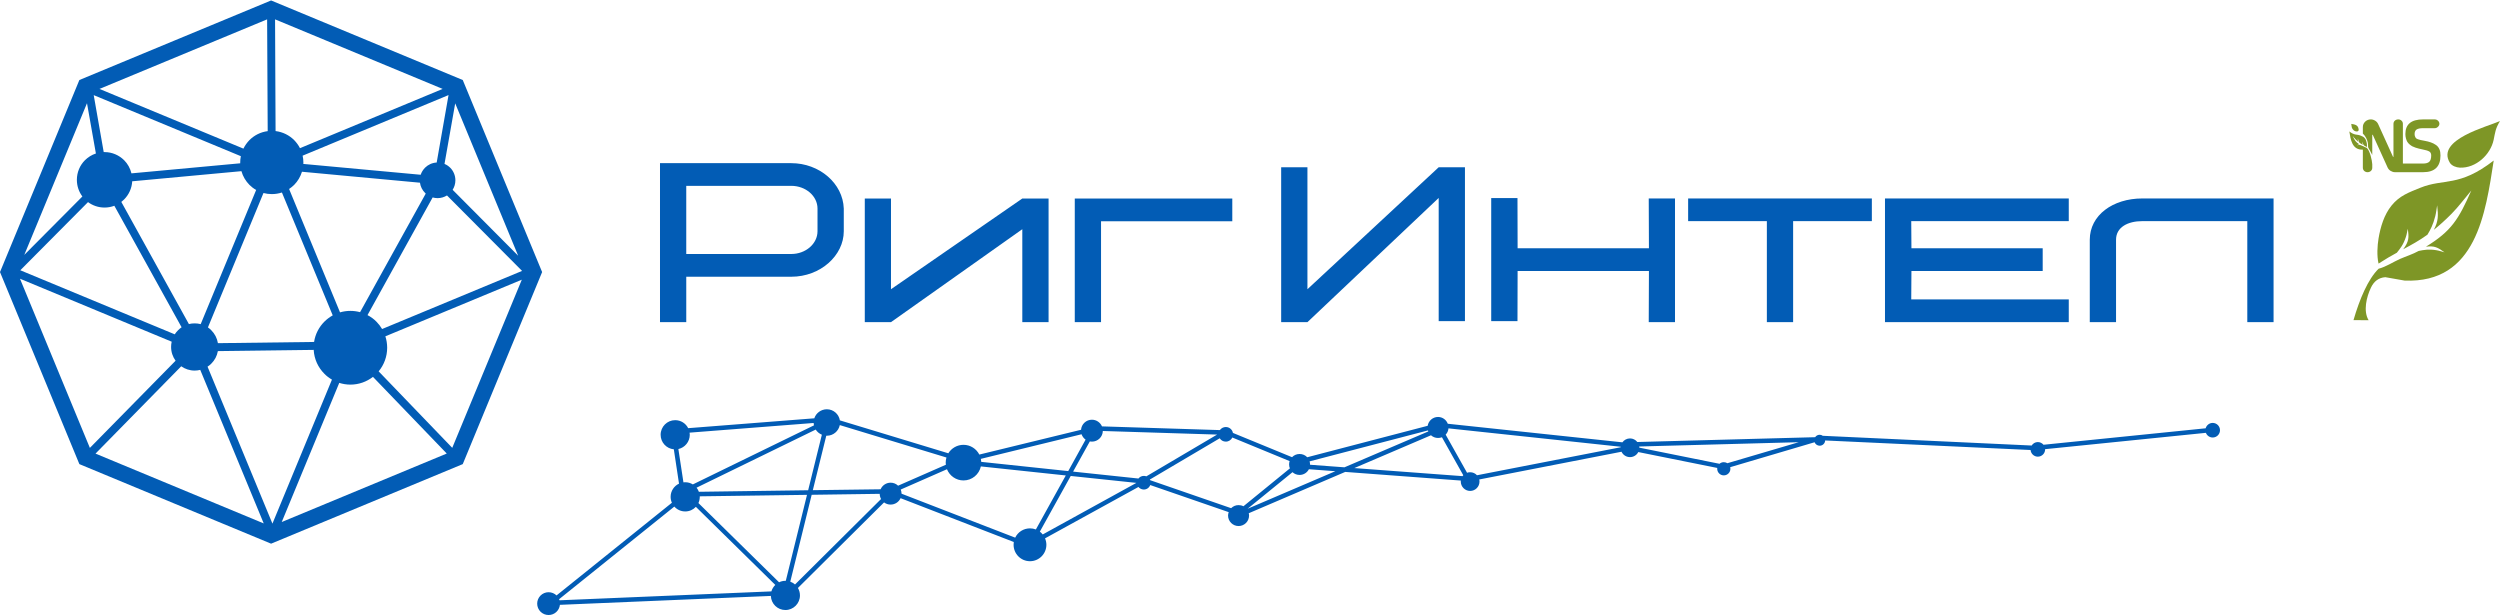 <?xml version="1.0" encoding="UTF-8"?>
<!DOCTYPE svg PUBLIC "-//W3C//DTD SVG 1.1//EN" "http://www.w3.org/Graphics/SVG/1.1/DTD/svg11.dtd">
<!-- Creator: CorelDRAW 2020 (64-Bit) -->
<svg xmlns="http://www.w3.org/2000/svg" xml:space="preserve" width="788px" height="194px" version="1.1" style="shape-rendering:geometricPrecision; text-rendering:geometricPrecision; image-rendering:optimizeQuality; fill-rule:evenodd; clip-rule:evenodd"
viewBox="0 0 390.27 95.94"
 xmlns:xlink="http://www.w3.org/1999/xlink"
 xmlns:xodm="http://www.corel.com/coreldraw/odm/2003">
 <defs>
  <style type="text/css">
   <![CDATA[
    .fil1 {fill:#025CB5}
    .fil0 {fill:#025CB5;fill-rule:nonzero}
    .fil2 {fill:#7E9626;fill-rule:nonzero}
   ]]>
  </style>
 </defs>
 <g id="Слой_x0020_1">
  <g id="_3020942979040">
   <path class="fil0" d="M69.1 13.81l-26.16 -10.86 0.08 17.44c1.13,0.14 2.14,0.65 2.9,1.41 0.36,0.37 0.67,0.79 0.91,1.26l22.27 -9.25zm-26.78 -13.81l14.96 6.21 14.96 6.21 6.19 14.99 6.2 14.99 -6.2 14.99 -6.19 14.99 -14.96 6.21 -14.96 6.21 -14.97 -6.21 -14.96 -6.21 -6.19 -14.99 -6.2 -14.99 6.2 -14.99 6.19 -14.99 14.96 -6.21 14.97 -6.21 0 0zm-11.93 50.41c0.32,0 0.64,0.04 0.94,0.12l8.66 -20.95c-0.39,-0.21 -0.74,-0.48 -1.05,-0.79 -0.58,-0.59 -1.02,-1.32 -1.25,-2.14l-17.05 1.58c-0.06,1.1 -0.53,2.1 -1.26,2.83 -0.14,0.14 -0.29,0.27 -0.44,0.39l10.55 19.07c0.29,-0.08 0.59,-0.11 0.9,-0.11zm2.07 0.63c0.19,0.13 0.37,0.28 0.53,0.45 0.53,0.53 0.9,1.23 1.03,2.01l15.01 -0.19c0.19,-1.23 0.77,-2.33 1.61,-3.17 0.38,-0.38 0.82,-0.71 1.3,-0.98l-7.93 -19.18c-0.5,0.16 -1.03,0.25 -1.58,0.25 -0.45,0 -0.88,-0.06 -1.3,-0.17l-8.67 20.98zm1.55 3.7c-0.13,0.76 -0.5,1.43 -1.02,1.95 -0.18,0.18 -0.38,0.35 -0.59,0.48l10.13 24.5 9.29 -22.48c-0.43,-0.25 -0.83,-0.55 -1.18,-0.91 -0.97,-0.97 -1.59,-2.27 -1.67,-3.73l-14.96 0.19zm-2.75 2.93c-0.28,0.07 -0.57,0.11 -0.87,0.11 -0.78,0 -1.51,-0.25 -2.1,-0.67l-13.38 13.63 26.26 10.9 -9.91 -23.97zm-3.85 -1.43c-0.44,-0.6 -0.7,-1.35 -0.7,-2.15 0,-0.28 0.03,-0.55 0.09,-0.82l-23.68 -9.83 10.91 26.41 13.38 -13.61zm-0.13 -4.12c0.14,-0.23 0.32,-0.44 0.51,-0.63 0.17,-0.18 0.36,-0.33 0.56,-0.47l-10.5 -18.97c-0.47,0.18 -0.99,0.28 -1.53,0.28 -0.97,0 -1.86,-0.32 -2.58,-0.85l-10.57 10.64 24.11 10zm42.11 -26.6c0.34,0.13 0.63,0.34 0.89,0.59 0.5,0.5 0.81,1.2 0.81,1.97 0,0.54 -0.16,1.05 -0.43,1.48l10.23 10.29 -9.83 -23.79 -1.67 9.46zm0.39 4.92c-0.43,0.26 -0.93,0.42 -1.47,0.42 -0.27,0 -0.52,-0.04 -0.77,-0.11l-10.17 18.37c0.52,0.27 0.99,0.61 1.39,1.02 0.34,0.34 0.64,0.73 0.89,1.15l21.85 -9.07 -11.72 -11.78zm-3.32 -0.29c-0.04,-0.04 -0.08,-0.07 -0.11,-0.11 -0.42,-0.42 -0.71,-0.97 -0.79,-1.59l-18.42 -1.71c-0.24,0.78 -0.66,1.48 -1.22,2.05 -0.24,0.24 -0.51,0.45 -0.79,0.64l7.95 19.26c0.52,-0.15 1.06,-0.23 1.62,-0.23 0.52,0 1.03,0.07 1.51,0.2l10.25 -18.51zm-0.79 -2.94c0.14,-0.42 0.38,-0.79 0.68,-1.1 0.47,-0.47 1.11,-0.77 1.82,-0.81l1.85 -10.53 -22.78 9.46c0.08,0.34 0.12,0.7 0.12,1.06 0,0.08 0,0.15 -0.01,0.23l18.32 1.69zm-28.17 -1.79c0,-0.04 0,-0.08 0,-0.13 0,-0.33 0.03,-0.66 0.1,-0.98l-22.97 -9.53 1.56 8.89c0.04,0 0.09,0 0.13,0 1.19,0 2.27,0.49 3.06,1.27 0.55,0.55 0.95,1.26 1.14,2.05l16.98 -1.57zm0.5 -2.29c0.24,-0.49 0.56,-0.94 0.94,-1.33 0.75,-0.75 1.74,-1.26 2.85,-1.4l-0.09 -17.45 -26.17 10.86 22.47 9.32zm-25.14 7.47c-0.54,-0.72 -0.86,-1.62 -0.86,-2.6 0,-1.19 0.48,-2.28 1.26,-3.06 0.48,-0.47 1.06,-0.84 1.71,-1.05l-1.39 -7.85 -9.79 23.68 9.07 -9.12zm47.3 21.83c0.18,0.56 0.28,1.16 0.28,1.78 0,1.4 -0.5,2.69 -1.33,3.69l11.49 11.94 10.86 -26.25 -21.3 8.84zm-1.94 6.33c-0.98,0.76 -2.2,1.21 -3.52,1.21 -0.61,0 -1.19,-0.1 -1.74,-0.27l-8.98 21.72 25.76 -10.69 -11.52 -11.97z"/>
   <path class="fil0" d="M127.62 36.03c0,1.95 -1.84,3.55 -4.1,3.55l-16.39 0 0 -10.64 16.39 0c2.26,0 4.1,1.59 4.1,3.55l0 3.54zm4.1 -3.54c-0.13,-3.94 -3.81,-7.09 -8.2,-7.09l-20.49 0 0 24.82 4.1 0 0 -7.09 16.39 0c4.59,0 8.2,-3.34 8.2,-7.1l0 -3.54zm3.28 17.73l4.09 0 20.5 -14.51 0 14.51 4.1 0 0 -19.3 -4.1 0 -20.5 14.16 0 -14.16 -4.09 0 0 19.3zm57.37 -15.75l0 -3.55 -24.59 0 0 19.3 4.1 0 0 -15.75 20.49 0zm7.63 15.75l4.1 0 20.49 -19.39 0 19.23 4.1 0 0 -24.02 -4.1 0 -20.49 19.04 0 -19.04 -4.1 0 0 24.18zm36.89 -19.37l-4.1 0 0 19.21 4.1 0 0.02 -7.83 20.5 0 -0.03 7.99 4.1 0 0 -19.31 -4.1 0 0.03 7.78 -20.5 0 -0.02 -7.84zm55.32 3.6l0 -3.54 -28.68 0 0 3.54 12.29 0 0 15.77 4.1 0 0 -15.77 12.29 0zm6.15 0l24.59 0 0 -3.54 -28.69 0 0 19.31 28.69 0 0 -3.55 -24.59 0 0.03 -4.44 20.49 0 0 -3.54 -20.49 0 -0.03 -4.24zm36.07 -3.54c-4.59,0 -8.2,2.61 -8.2,6.44l0 12.87 4.1 0 0 -12.87c0,-1.95 1.84,-2.9 4.1,-2.9l16.39 0 0 15.77 4.1 0 0 -19.31 -20.49 0z"/>
   <path class="fil1" d="M85.64 92.38c0.48,0 0.92,0.19 1.24,0.5l18.01 -14.47c-0.13,-0.28 -0.2,-0.59 -0.2,-0.92 0,-0.91 0.54,-1.7 1.31,-2.06l-0.81 -5.36c-1.16,-0.11 -2.06,-1.08 -2.06,-2.27 0,-1.26 1.02,-2.28 2.27,-2.28 0.89,0 1.66,0.51 2.03,1.25l19.69 -1.54c0.27,-0.82 1.05,-1.41 1.96,-1.41 1.02,0 1.87,0.75 2.03,1.73l16.93 5.14c0.49,-0.79 1.37,-1.32 2.37,-1.32 1.08,0 2.01,0.62 2.47,1.52l15.88 -3.87c0.07,-0.88 0.8,-1.57 1.7,-1.57 0.7,0 1.3,0.43 1.57,1.04l18.4 0.58c0.21,-0.29 0.55,-0.48 0.93,-0.48 0.55,0 1.01,0.39 1.11,0.92l9.23 3.79c0.29,-0.31 0.71,-0.5 1.18,-0.5 0.47,0 0.89,0.19 1.19,0.51l18.8 -4.91c0.13,-0.78 0.8,-1.38 1.62,-1.38 0.69,0 1.29,0.44 1.52,1.06l27.26 2.9c0.27,-0.37 0.7,-0.61 1.19,-0.61 0.46,0 0.87,0.22 1.14,0.56l27.76 -0.75c0.15,-0.23 0.41,-0.38 0.71,-0.38 0.18,0 0.34,0.06 0.48,0.16l32.61 1.52c0.2,-0.32 0.55,-0.54 0.96,-0.54 0.36,0 0.68,0.17 0.89,0.42l25.31 -2.57c0.14,-0.48 0.58,-0.84 1.1,-0.84 0.63,0 1.14,0.51 1.14,1.14 0,0.63 -0.51,1.14 -1.14,1.14 -0.48,0 -0.9,-0.3 -1.06,-0.73l-25.1 2.55 0 0.04c0,0.62 -0.51,1.13 -1.14,1.13 -0.59,0 -1.08,-0.46 -1.13,-1.04l-32.07 -1.49c-0.01,0.45 -0.39,0.82 -0.85,0.82 -0.36,0 -0.67,-0.22 -0.8,-0.54l-13.17 3.89c0.02,0.08 0.03,0.16 0.03,0.25 0,0.57 -0.46,1.03 -1.03,1.03 -0.57,0 -1.03,-0.46 -1.03,-1.03 0,-0.04 0,-0.09 0.01,-0.13l-12.33 -2.48c-0.24,0.47 -0.73,0.79 -1.29,0.79 -0.59,0 -1.09,-0.34 -1.33,-0.84l-22.21 4.33c0.03,0.1 0.04,0.21 0.04,0.33 0,0.8 -0.65,1.46 -1.46,1.46 -0.8,0 -1.46,-0.66 -1.46,-1.46 0,-0.05 0.01,-0.11 0.01,-0.16l-18.05 -1.35 -15.06 6.45c0.03,0.11 0.05,0.24 0.05,0.36 0,0.91 -0.74,1.64 -1.64,1.64 -0.9,0 -1.64,-0.73 -1.64,-1.64 0,-0.18 0.04,-0.36 0.1,-0.53l-12.25 -4.23c-0.15,0.41 -0.54,0.7 -1,0.7 -0.34,0 -0.64,-0.16 -0.84,-0.4l-14.58 8.02c0.13,0.31 0.21,0.65 0.21,1 0,1.42 -1.15,2.57 -2.56,2.57 -1.42,0 -2.56,-1.15 -2.56,-2.57 0,-0.14 0.01,-0.29 0.03,-0.43l-17.67 -6.84c-0.27,0.59 -0.87,1 -1.56,1 -0.38,0 -0.73,-0.12 -1.02,-0.34l-13.45 13.36c0.21,0.34 0.32,0.74 0.32,1.16 0,1.26 -1.02,2.28 -2.27,2.28 -1.23,0 -2.23,-0.98 -2.27,-2.2l-32.93 1.39c-0.1,0.9 -0.85,1.59 -1.77,1.59 -0.98,0 -1.78,-0.79 -1.78,-1.78 0,-0.98 0.8,-1.78 1.78,-1.78zm1.64 1.09c0.02,0.06 0.04,0.11 0.06,0.17l33.08 -1.39c0.11,-0.39 0.33,-0.73 0.61,-1.01l-12.4 -12.19c-0.42,0.45 -1.01,0.72 -1.66,0.72 -0.68,0 -1.28,-0.29 -1.7,-0.76l-17.99 14.46zm21.75 -15.01l12.59 12.37c0.3,-0.15 0.63,-0.23 0.99,-0.23 0.02,0 0.04,0 0.06,0l3.31 -13.42 -16.74 0.23c0,0.03 0,0.06 0,0.08 0,0.35 -0.07,0.67 -0.21,0.97zm-3.13 -8.43l0.79 5.2c0.09,-0.01 0.18,-0.02 0.28,-0.02 0.44,0 0.84,0.13 1.19,0.34l18.91 -9.22c-0.03,-0.12 -0.05,-0.25 -0.05,-0.37l-19.37 1.51c0.02,0.11 0.03,0.22 0.03,0.33 0,1.09 -0.76,2 -1.78,2.23zm41.85 1.32l-16.65 -5.06c-0.19,0.94 -1.02,1.66 -2.02,1.66 -0.03,0 -0.06,0 -0.09,0l-2.1 8.5 10.58 -0.14c0.26,-0.6 0.86,-1.03 1.56,-1.03 0.46,0 0.87,0.18 1.17,0.47l7.46 -3.27c-0.02,-0.11 -0.03,-0.22 -0.03,-0.33 0,-0.28 0.05,-0.55 0.12,-0.8zm-23.64 19.82l13.43 -13.34c-0.13,-0.24 -0.21,-0.52 -0.21,-0.81l-10.62 0.15 -3.34 13.56c0.27,0.1 0.52,0.25 0.74,0.44zm-15.01 -14.47l17.06 -0.24 2.14 -8.67c-0.4,-0.16 -0.74,-0.45 -0.96,-0.8l-18.6 9.07c0.15,0.19 0.28,0.41 0.36,0.64zm38.73 -3.52l-7.22 3.17c0.08,0.2 0.13,0.41 0.13,0.64l0 0.01 17.74 6.86c0.41,-0.86 1.29,-1.45 2.31,-1.45 0.32,0 0.63,0.06 0.92,0.17l4.67 -8.43 -13.26 -1.41c-0.27,1.25 -1.38,2.19 -2.71,2.19 -1.17,0 -2.17,-0.73 -2.58,-1.75zm56.68 -0.7l5.37 0.4 13.09 -5.6c-0.02,-0.05 -0.04,-0.1 -0.05,-0.16l-18.48 4.83c0.04,0.15 0.07,0.32 0.07,0.49 0,0.01 0,0.03 0,0.04zm26.06 1.64l22.43 -4.37c0,-0.03 0,-0.05 0.01,-0.08l-26.89 -2.87c-0.03,0.38 -0.19,0.72 -0.44,0.98l3.34 5.95c0.15,-0.06 0.32,-0.08 0.48,-0.08 0.43,0 0.81,0.18 1.07,0.47zm-61.73 -6.4l-15.72 3.84c0.03,0.15 0.05,0.31 0.06,0.47l13.58 1.44 2.71 -4.91c-0.28,-0.2 -0.51,-0.49 -0.63,-0.84zm1.29 1.12l-2.61 4.71 10.2 1.08c0.19,-0.25 0.5,-0.41 0.84,-0.41 0.14,0 0.27,0.02 0.39,0.07l11.05 -6.52 -17.84 -0.56c-0.02,0.92 -0.78,1.66 -1.7,1.66 -0.11,0 -0.22,-0.01 -0.33,-0.03zm-2.98 5.39l-4.82 8.69c0.17,0.13 0.32,0.28 0.45,0.44l14.62 -8.05 -10.25 -1.08zm23.26 -5.88l-10.91 6.44c0.02,0.03 0.04,0.07 0.05,0.1l12.64 4.37c0.3,-0.3 0.71,-0.48 1.16,-0.48 0.27,0 0.53,0.06 0.76,0.18l7.25 -5.91c-0.08,-0.19 -0.12,-0.4 -0.12,-0.61 0,-0.19 0.03,-0.37 0.08,-0.53l-8.94 -3.68c-0.19,0.38 -0.57,0.64 -1.02,0.64 -0.4,0 -0.75,-0.2 -0.95,-0.52zm11.36 5.29l-7.01 5.71 13.7 -5.86 -4.13 -0.31c-0.27,0.53 -0.82,0.89 -1.45,0.89 -0.43,0 -0.82,-0.16 -1.11,-0.43zm26.66 0.48l-3.33 -5.93c-0.19,0.07 -0.39,0.11 -0.61,0.11 -0.43,0 -0.81,-0.16 -1.1,-0.42l-11.97 5.12 16.89 1.26c0.04,-0.05 0.08,-0.1 0.12,-0.14zm52.37 -5.16l-24.9 0.67c0.01,0.06 0.01,0.12 0.01,0.18l12.52 2.52c0.18,-0.16 0.41,-0.25 0.67,-0.25 0.21,0 0.4,0.06 0.56,0.16l11.14 -3.28z"/>
   <path class="fil2" d="M378.27 26.81l-4.35 0 -0.02 0 -0.02 0c-0.24,0 -0.46,-0.07 -0.68,-0.2 -0.21,-0.13 -0.36,-0.3 -0.46,-0.5l-2.32 -5.11c-0.01,-0.03 -0.03,-0.04 -0.05,-0.04 -0.03,0 -0.04,0.02 -0.04,0.06l0 3.1c-0.11,-0.25 -0.26,-0.48 -0.38,-0.72 -0.08,-0.15 -0.18,-0.29 -0.25,-0.45 -0.02,-0.04 -0.02,-0.08 -0.02,-0.13 -0.02,-0.2 0,-0.4 -0.04,-0.6 -0.04,-0.21 -0.12,-0.42 -0.21,-0.63 -0.09,-0.18 -0.19,-0.36 -0.31,-0.52 -0.08,-0.11 -0.17,-0.2 -0.26,-0.29l0 -1.01c0,-0.34 0.13,-0.62 0.36,-0.85 0.24,-0.23 0.54,-0.35 0.89,-0.35 0.23,0 0.46,0.07 0.67,0.2 0.21,0.13 0.36,0.3 0.46,0.51l2.32 5.11c0.01,0.03 0.03,0.04 0.05,0.04 0.02,0 0.03,-0.02 0.03,-0.05l0 -5.11c0,-0.2 0.07,-0.37 0.21,-0.5 0.14,-0.13 0.32,-0.2 0.54,-0.2 0.21,0 0.38,0.07 0.52,0.21 0.14,0.13 0.2,0.3 0.2,0.49l0 6.19 3.16 0c0.45,0 0.77,-0.1 0.96,-0.28 0.2,-0.19 0.3,-0.52 0.3,-0.98 0,-0.29 -0.1,-0.5 -0.28,-0.61 -0.19,-0.12 -0.56,-0.24 -1.1,-0.34 -0.22,-0.05 -0.4,-0.09 -0.54,-0.12 -0.14,-0.03 -0.31,-0.08 -0.52,-0.15 -0.21,-0.07 -0.38,-0.14 -0.51,-0.21 -0.13,-0.08 -0.28,-0.17 -0.43,-0.3 -0.14,-0.12 -0.26,-0.25 -0.35,-0.4 -0.08,-0.14 -0.16,-0.32 -0.21,-0.53 -0.06,-0.21 -0.09,-0.43 -0.09,-0.69 0,-1.52 0.92,-2.28 2.76,-2.28l1.81 0c0.21,0 0.39,0.07 0.53,0.21 0.14,0.14 0.21,0.3 0.21,0.47 0,0.18 -0.07,0.33 -0.22,0.47 -0.15,0.15 -0.31,0.22 -0.51,0.22l-1.82 0c-0.46,0 -0.79,0.07 -1,0.2 -0.21,0.14 -0.32,0.38 -0.32,0.71 0,0.15 0.02,0.28 0.07,0.39 0.04,0.1 0.09,0.19 0.15,0.26 0.06,0.06 0.16,0.12 0.31,0.17 0.15,0.05 0.29,0.09 0.41,0.12 0.12,0.03 0.31,0.07 0.57,0.11 0.4,0.07 0.75,0.16 1.03,0.26 0.28,0.09 0.54,0.23 0.79,0.4 0.24,0.16 0.42,0.39 0.54,0.66 0.12,0.27 0.17,0.59 0.17,0.98 0,1.74 -0.9,2.61 -2.71,2.61zm-11.52 -6.36c0.2,1.24 0.41,2.91 2.11,2.84l0 2.83c0,0.19 0.08,0.36 0.21,0.49 0.15,0.13 0.32,0.2 0.52,0.2 0.21,0 0.39,-0.07 0.53,-0.2 0.14,-0.13 0.21,-0.3 0.21,-0.49l0 -0.55c-0.04,-0.63 -0.35,-2.07 -0.85,-2.56 -0.18,-0.04 -0.34,-0.15 -0.51,-0.23 -0.14,-0.06 -0.3,-0.11 -0.44,-0.19l0 0c-0.12,-0.02 -0.23,-0.05 -0.42,-0.02 -0.07,0.02 -0.13,0.04 -0.19,0.06 0.16,-0.12 0.24,-0.16 0.44,-0.14 -0.61,-0.37 -0.78,-0.66 -1.08,-1.33 0.16,0.19 0.3,0.38 0.47,0.55 0.16,0.16 0.29,0.28 0.42,0.38 -0.11,-0.21 -0.11,-0.33 -0.08,-0.58 0.02,0.09 0.03,0.17 0.05,0.26 0.05,0.21 0.11,0.32 0.18,0.44 0.2,0.14 0.38,0.24 0.58,0.34 -0.14,-0.19 -0.14,-0.28 -0.11,-0.48 0.01,0.06 0.02,0.13 0.04,0.19 0.07,0.19 0.13,0.27 0.21,0.37 0.14,0.08 0.28,0.16 0.44,0.26 0.04,-0.18 0.03,-0.42 0,-0.59 -0.05,-0.28 -0.13,-0.56 -0.31,-0.78 -0.18,-0.24 -0.4,-0.31 -0.68,-0.43 -0.56,-0.22 -0.92,0 -1.74,-0.64zm0.3 -1.18c0.03,0.17 0.05,0.35 0.08,0.53 0.08,0.34 0.42,0.67 0.81,0.65 0.08,0 0.18,-0.03 0.23,-0.11 0.05,-0.09 0.04,-0.2 0.02,-0.3 -0.11,-0.65 -0.68,-0.69 -1.14,-0.77z"/>
   <path class="fil2" d="M389.29 24.99c-1.28,8.18 -2.7,19.2 -13.91,18.74l-3.01 -0.53c-1.03,0.07 -1.78,0.64 -2.24,1.62 -0.7,1.45 -1.24,3.67 -0.37,5.1l-2.36 -0.02c0.95,-3.27 2.27,-6.41 3.92,-8.02 1.18,-0.31 2.22,-1.03 3.34,-1.53 0.97,-0.42 1.99,-0.73 2.92,-1.25l0.01 0c0.81,-0.16 1.52,-0.31 2.75,-0.11 0.44,0.07 0.85,0.22 1.27,0.33 -1.05,-0.77 -1.58,-1.05 -2.9,-0.88 4,-2.44 5.13,-4.34 7.08,-8.77 -1.03,1.22 -1.97,2.51 -3.09,3.64 -1.01,1.02 -1.92,1.83 -2.76,2.5 0.72,-1.38 0.71,-2.18 0.52,-3.83 -0.1,0.56 -0.15,1.12 -0.29,1.68 -0.36,1.41 -0.77,2.15 -1.23,2.91 -1.31,0.94 -2.51,1.59 -3.78,2.27 0.91,-1.23 0.92,-1.83 0.71,-3.2 -0.09,0.43 -0.15,0.86 -0.29,1.28 -0.4,1.23 -0.88,1.79 -1.41,2.46 -0.88,0.48 -1.82,1.02 -2.86,1.7 -0.28,-1.22 -0.19,-2.77 0,-3.92 0.3,-1.81 0.87,-3.7 2.02,-5.13 1.25,-1.55 2.68,-2.05 4.53,-2.8 3.66,-1.48 6.03,-0.05 11.43,-4.24zm0.98 -6.17c-0.73,1.21 -0.75,1.78 -0.99,2.93 -0.48,2.3 -2.74,4.45 -5.28,4.35 -0.57,-0.03 -1.24,-0.27 -1.55,-0.75 -2.24,-3.64 5.91,-5.65 7.82,-6.53z"/>
  </g>
 </g>
</svg>
